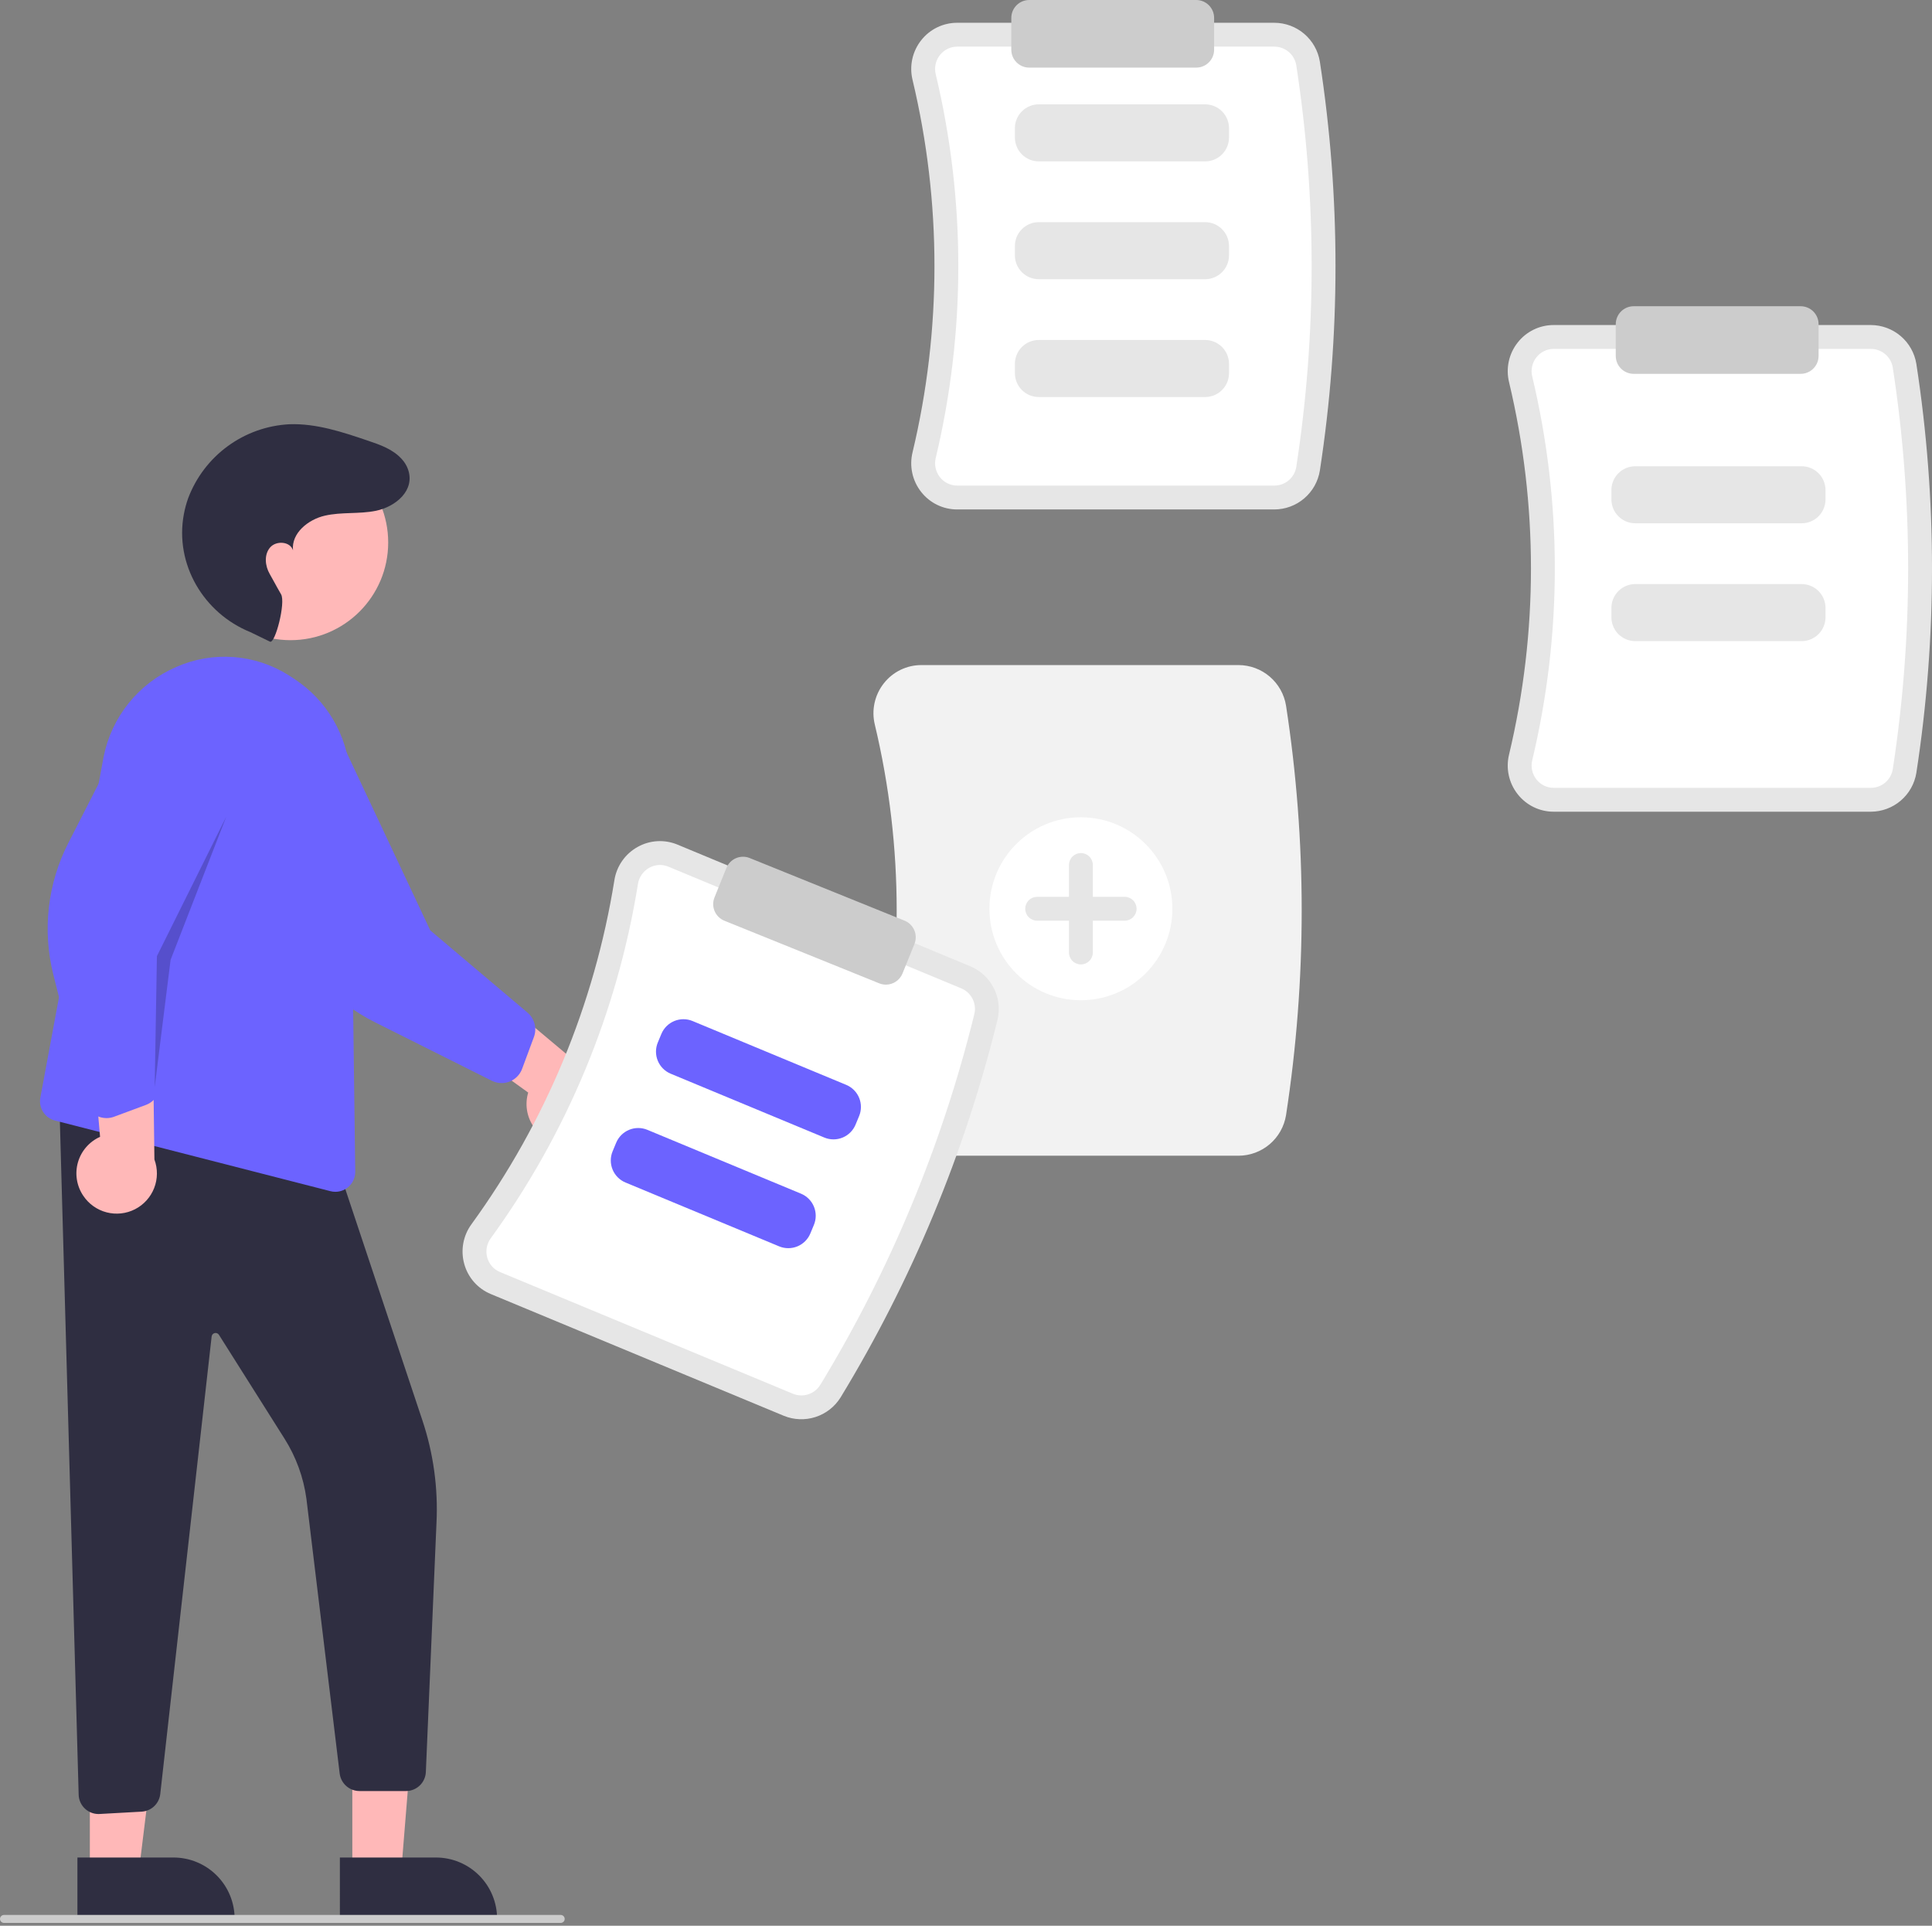 <svg width="600" height="598" viewBox="0 0 600 598" fill="none" xmlns="http://www.w3.org/2000/svg">
<rect x="0" y="0" width="600" height="598" fill="#808080" stroke="none"/>
<g clip-path="url(#clip0_27_76)">
<path d="M395.763 158.199H297.284C295.128 158.205 292.999 157.72 291.058 156.78C289.118 155.839 287.418 154.469 286.088 152.773C284.733 151.061 283.786 149.062 283.32 146.928C282.855 144.795 282.882 142.584 283.4 140.463C292.476 102.446 292.476 62.826 283.399 24.809C282.881 22.688 282.855 20.477 283.32 18.344C283.786 16.211 284.733 14.212 286.087 12.5C287.418 10.804 289.118 9.433 291.058 8.493C292.998 7.553 295.128 7.067 297.284 7.074H395.763C399.164 7.084 402.45 8.3 405.037 10.507C407.624 12.713 409.344 15.766 409.891 19.122C416.372 61.217 416.372 104.056 409.891 146.151C409.344 149.507 407.624 152.56 405.037 154.766C402.45 156.973 399.164 158.189 395.763 158.199Z" fill="#E6E6E6"/>
<path d="M297.283 14.484C296.248 14.48 295.226 14.713 294.294 15.164C293.362 15.616 292.545 16.273 291.906 17.088C291.247 17.922 290.788 18.896 290.562 19.934C290.337 20.973 290.351 22.049 290.604 23.082C299.952 62.235 299.953 103.038 290.605 142.191C290.352 143.223 290.337 144.299 290.563 145.338C290.788 146.376 291.247 147.349 291.905 148.184C292.545 148.998 293.362 149.657 294.294 150.108C295.226 150.559 296.248 150.792 297.283 150.789H395.763C397.396 150.789 398.976 150.21 400.222 149.155C401.468 148.099 402.299 146.636 402.567 145.025C408.933 103.676 408.933 61.596 402.567 20.248C402.299 18.637 401.468 17.173 400.222 16.118C398.976 15.062 397.396 14.483 395.763 14.484L297.283 14.484Z" fill="white"/>
<path d="M374.273 50.114H322.595C320.63 50.112 318.747 49.331 317.358 47.942C315.969 46.553 315.187 44.669 315.185 42.705V39.809C315.187 37.845 315.969 35.961 317.358 34.572C318.747 33.183 320.63 32.402 322.595 32.399H374.273C376.238 32.402 378.121 33.183 379.51 34.572C380.899 35.961 381.68 37.845 381.683 39.809V42.705C381.68 44.669 380.899 46.553 379.51 47.942C378.121 49.331 376.237 50.112 374.273 50.114Z" fill="#E6E6E6"/>
<path d="M374.273 86.702H322.595C320.63 86.7 318.747 85.918 317.358 84.529C315.969 83.14 315.187 81.257 315.185 79.292V76.397C315.187 74.432 315.969 72.549 317.358 71.16C318.747 69.77 320.63 68.989 322.595 68.987H374.273C376.238 68.989 378.121 69.77 379.51 71.16C380.899 72.549 381.68 74.432 381.683 76.397V79.292C381.68 81.257 380.899 83.14 379.51 84.529C378.121 85.918 376.238 86.7 374.273 86.702Z" fill="#E6E6E6"/>
<path d="M374.273 123.289H322.595C320.63 123.287 318.747 122.506 317.358 121.117C315.969 119.728 315.187 117.844 315.185 115.88V112.984C315.187 111.02 315.969 109.136 317.358 107.747C318.747 106.358 320.63 105.577 322.595 105.575H374.273C376.238 105.577 378.121 106.358 379.51 107.747C380.899 109.136 381.68 111.02 381.683 112.984V115.88C381.681 117.844 380.899 119.728 379.51 121.117C378.121 122.506 376.238 123.287 374.273 123.289Z" fill="#E6E6E6"/>
<path d="M581.012 252.058H482.532C480.376 252.065 478.247 251.579 476.307 250.639C474.367 249.699 472.667 248.328 471.336 246.632C469.981 244.92 469.035 242.921 468.569 240.788C468.103 238.655 468.13 236.443 468.648 234.322C477.724 196.305 477.724 156.686 468.648 118.669C468.13 116.548 468.103 114.336 468.569 112.203C469.035 110.07 469.981 108.072 471.336 106.359C472.666 104.663 474.367 103.292 476.307 102.352C478.247 101.412 480.376 100.927 482.532 100.933H581.012C584.412 100.943 587.698 102.159 590.286 104.366C592.873 106.572 594.593 109.625 595.139 112.981C601.62 155.076 601.62 197.915 595.139 240.01C594.593 243.366 592.873 246.419 590.286 248.626C587.698 250.832 584.412 252.048 581.012 252.058Z" fill="#E6E6E6"/>
<path d="M482.532 108.343C481.497 108.34 480.474 108.573 479.542 109.024C478.61 109.475 477.794 110.133 477.154 110.947C476.496 111.782 476.037 112.755 475.811 113.794C475.586 114.832 475.6 115.909 475.853 116.941C485.201 156.094 485.201 196.897 475.854 236.05C475.6 237.082 475.586 238.158 475.811 239.197C476.036 240.235 476.496 241.209 477.154 242.043C477.793 242.858 478.61 243.516 479.542 243.968C480.474 244.419 481.497 244.652 482.532 244.648H581.012C582.645 244.649 584.225 244.07 585.471 243.014C586.717 241.959 587.548 240.495 587.815 238.884C594.181 197.536 594.181 155.456 587.815 114.107C587.548 112.496 586.717 111.033 585.471 109.977C584.225 108.922 582.645 108.343 581.012 108.343L482.532 108.343Z" fill="white"/>
<path d="M384.648 358.885H286.169C283.919 358.891 281.698 358.385 279.674 357.404C277.65 356.423 275.876 354.993 274.488 353.223C273.075 351.438 272.088 349.354 271.602 347.129C271.116 344.905 271.144 342.599 271.684 340.387C280.738 302.465 280.738 262.944 271.684 225.022C271.144 222.81 271.116 220.504 271.602 218.28C272.088 216.056 273.075 213.972 274.487 212.186C275.876 210.416 277.65 208.987 279.674 208.006C281.698 207.025 283.919 206.518 286.169 206.525H384.648C388.196 206.536 391.624 207.805 394.323 210.107C397.022 212.409 398.816 215.595 399.386 219.096C405.877 261.254 405.877 304.156 399.386 346.313C398.816 349.815 397.022 353 394.323 355.302C391.624 357.605 388.196 358.874 384.648 358.885Z" fill="#F2F2F2"/>
<path d="M559.522 162.498H507.843C505.879 162.496 503.995 161.715 502.606 160.326C501.217 158.937 500.436 157.053 500.434 155.089V152.193C500.436 150.229 501.217 148.345 502.606 146.956C503.995 145.567 505.879 144.786 507.843 144.784H559.522C561.486 144.786 563.369 145.567 564.759 146.956C566.148 148.345 566.929 150.229 566.931 152.193V155.089C566.929 157.053 566.148 158.937 564.759 160.326C563.369 161.715 561.486 162.496 559.522 162.498Z" fill="#E6E6E6"/>
<path d="M559.522 199.086H507.843C505.879 199.084 503.995 198.302 502.606 196.913C501.217 195.524 500.436 193.641 500.434 191.676V188.781C500.436 186.816 501.217 184.933 502.606 183.544C503.995 182.155 505.879 181.373 507.843 181.371H559.522C561.486 181.373 563.369 182.155 564.759 183.544C566.148 184.933 566.929 186.816 566.931 188.781V191.676C566.929 193.641 566.148 195.524 564.759 196.913C563.369 198.302 561.486 199.084 559.522 199.086Z" fill="#E6E6E6"/>
<path d="M335.684 310.6C351.372 310.6 364.089 297.883 364.089 282.195C364.089 266.508 351.372 253.791 335.684 253.791C319.996 253.791 307.279 266.508 307.279 282.195C307.279 297.883 319.996 310.6 335.684 310.6Z" fill="white"/>
<path d="M349.269 278.49H339.389V268.61C339.389 267.628 338.999 266.685 338.304 265.991C337.609 265.296 336.667 264.905 335.684 264.905C334.701 264.905 333.759 265.296 333.064 265.991C332.369 266.685 331.979 267.628 331.979 268.61V278.49H322.099C321.117 278.49 320.174 278.881 319.479 279.575C318.784 280.27 318.394 281.213 318.394 282.195C318.394 283.178 318.784 284.12 319.479 284.815C320.174 285.51 321.117 285.9 322.099 285.9H331.979V295.78C331.979 296.763 332.369 297.705 333.064 298.4C333.759 299.095 334.701 299.485 335.684 299.485C336.667 299.485 337.609 299.095 338.304 298.4C338.999 297.705 339.389 296.763 339.389 295.78V285.9H349.269C350.252 285.9 351.194 285.51 351.889 284.815C352.584 284.12 352.974 283.178 352.974 282.195C352.974 281.213 352.584 280.27 351.889 279.575C351.194 278.881 350.252 278.49 349.269 278.49Z" fill="#E6E6E6"/>
<path d="M371.499 20.995H319.629C318.156 20.993 316.743 20.407 315.701 19.365C314.659 18.323 314.073 16.911 314.072 15.437V5.557C314.073 4.084 314.659 2.671 315.701 1.63C316.743 0.588 318.156 0.002 319.629 0H371.499C372.972 0.002 374.385 0.588 375.427 1.63C376.468 2.671 377.055 4.084 377.056 5.557V15.437C377.055 16.911 376.468 18.323 375.427 19.365C374.385 20.407 372.972 20.993 371.499 20.995Z" fill="#CCCCCC"/>
<path d="M559.217 116.089H507.348C505.874 116.087 504.462 115.501 503.42 114.459C502.378 113.418 501.792 112.005 501.79 110.532V100.652C501.792 99.178 502.378 97.766 503.42 96.724C504.462 95.682 505.874 95.096 507.348 95.094H559.217C560.691 95.096 562.103 95.682 563.145 96.724C564.187 97.766 564.773 99.178 564.775 100.652V110.532C564.773 112.005 564.187 113.418 563.145 114.459C562.103 115.501 560.691 116.087 559.217 116.089Z" fill="#CCCCCC"/>
<path d="M109.415 581.756H124.556L129.29 523.355H109.413L109.415 581.756Z" fill="#FFB8B8"/>
<path d="M105.554 576.813L135.371 576.812H135.372C137.868 576.811 140.339 577.303 142.644 578.258C144.95 579.213 147.044 580.612 148.809 582.377C150.573 584.141 151.973 586.236 152.928 588.542C153.883 590.847 154.374 593.318 154.374 595.813V596.431L105.555 596.433L105.554 576.813Z" fill="#2F2E41"/>
<path d="M27.906 581.756H43.047L50.251 523.355H27.903L27.906 581.756Z" fill="#FFB8B8"/>
<path d="M24.044 576.813L53.862 576.812H53.863C56.358 576.811 58.829 577.303 61.135 578.258C63.44 579.213 65.535 580.612 67.299 582.377C69.064 584.141 70.464 586.236 71.419 588.542C72.374 590.847 72.865 593.318 72.865 595.813V596.431L24.045 596.433L24.044 576.813Z" fill="#2F2E41"/>
<path d="M30.592 563.307C29.048 563.307 27.56 562.726 26.424 561.679C25.814 561.123 25.323 560.449 24.981 559.698C24.638 558.948 24.45 558.136 24.429 557.311L18.357 339.689L104.573 361.242L131.174 441.044C134.604 451.31 136.089 462.126 135.553 472.937L132.249 550.293C132.174 551.877 131.491 553.372 130.343 554.467C129.194 555.561 127.668 556.171 126.081 556.17H111.621C110.128 556.164 108.688 555.62 107.564 554.637C106.44 553.655 105.708 552.301 105.502 550.823L95.166 465.433C94.263 458.772 91.933 452.384 88.335 446.706L67.995 414.502C67.859 414.287 67.66 414.119 67.425 414.022C67.19 413.924 66.93 413.901 66.682 413.957C66.434 414.012 66.208 414.143 66.037 414.331C65.866 414.52 65.757 414.756 65.725 415.009L49.764 557.142C49.592 558.583 48.918 559.918 47.859 560.911C46.8 561.905 45.425 562.492 43.975 562.571L30.944 563.296C30.826 563.303 30.709 563.307 30.592 563.307Z" fill="#2F2E41"/>
<path d="M90.225 198.793C106.978 198.793 120.558 185.212 120.558 168.46C120.558 151.708 106.978 138.128 90.225 138.128C73.473 138.128 59.893 151.708 59.893 168.46C59.893 185.212 73.473 198.793 90.225 198.793Z" fill="#FFB8B8"/>
<path d="M104.16 370.092C103.638 370.092 103.118 370.026 102.612 369.896L17.071 347.963C15.541 347.571 14.22 346.608 13.379 345.273C12.537 343.937 12.24 342.329 12.547 340.781L32.192 234.953C33.416 228.836 36.107 223.107 40.032 218.259C43.958 213.41 49.002 209.587 54.731 207.117C60.313 204.647 66.417 203.588 72.505 204.035C78.593 204.482 84.477 206.421 89.638 209.68C90.836 210.427 92.042 211.242 93.223 212.102C97.976 215.608 101.853 220.168 104.548 225.424C107.243 230.68 108.684 236.489 108.758 242.395L110.32 363.83C110.33 364.647 110.179 365.457 109.874 366.215C109.57 366.973 109.118 367.663 108.545 368.245C107.973 368.828 107.29 369.291 106.537 369.608C105.785 369.925 104.977 370.09 104.16 370.092Z" fill="#6C63FF"/>
<path d="M25.872 371.337C24.852 369.835 24.173 368.128 23.884 366.336C23.595 364.543 23.702 362.71 24.198 360.963C24.694 359.217 25.567 357.6 26.756 356.228C27.944 354.855 29.419 353.76 31.076 353.019L27.272 309.051L47.434 319.979L47.956 360.056C49.016 362.923 48.988 366.08 47.876 368.927C46.764 371.774 44.647 374.115 41.925 375.506C39.203 376.896 36.065 377.24 33.106 376.471C30.148 375.703 27.574 373.876 25.872 371.337Z" fill="#FFB8B8"/>
<path d="M33.075 347.204C32.507 347.204 31.94 347.132 31.389 346.991C30.203 346.688 29.122 346.071 28.258 345.205C27.395 344.338 26.782 343.254 26.483 342.068L16.575 302.691C13.112 288.939 14.763 274.397 21.22 261.77L41.979 221.162C43.291 216.3 46.462 212.148 50.807 209.602C55.152 207.057 60.324 206.321 65.207 207.554C67.64 208.168 69.928 209.26 71.936 210.765C73.945 212.271 75.635 214.16 76.908 216.323C78.207 218.517 79.057 220.948 79.408 223.474C79.758 226 79.603 228.57 78.951 231.035L49.401 297.115L49.752 336.678C49.761 338.074 49.341 339.439 48.549 340.589C47.758 341.738 46.632 342.617 45.325 343.106L35.436 346.778C34.681 347.06 33.881 347.204 33.075 347.204Z" fill="#6C63FF"/>
<path d="M174.526 355.164C172.722 354.958 170.986 354.359 169.438 353.409C167.891 352.459 166.571 351.181 165.571 349.666C164.571 348.151 163.916 346.435 163.65 344.639C163.385 342.842 163.518 341.01 164.037 339.271L128.231 313.473L149.666 305.319L180.382 331.068C183.247 332.134 185.62 334.215 187.053 336.915C188.486 339.615 188.879 342.747 188.157 345.717C187.435 348.687 185.649 351.29 183.137 353.031C180.624 354.772 177.561 355.531 174.526 355.164Z" fill="#FFB8B8"/>
<path d="M155.782 336.326C154.726 336.325 153.685 336.079 152.74 335.608L116.433 317.432C103.751 311.084 93.806 300.347 88.447 287.217L71.21 244.993C68.381 240.826 67.303 235.715 68.208 230.76C69.113 225.806 71.929 221.406 76.048 218.509C78.106 217.062 80.432 216.039 82.889 215.499C85.347 214.96 87.887 214.915 90.362 215.368C92.866 215.818 95.256 216.761 97.393 218.141C99.53 219.522 101.372 221.313 102.812 223.41L133.619 288.914L163.834 314.456C164.898 315.36 165.659 316.568 166.013 317.918C166.368 319.268 166.3 320.695 165.818 322.005L162.15 331.895C161.672 333.192 160.806 334.311 159.672 335.101C158.531 335.898 157.173 336.326 155.782 336.326Z" fill="#6C63FF"/>
<path d="M83.856 199.257C85.468 199.962 88.768 187.121 87.29 184.552C85.091 180.732 85.221 180.76 83.761 178.233C82.302 175.706 81.975 172.246 83.865 170.023C85.755 167.799 90.129 168.094 90.992 170.882C90.437 165.587 95.675 161.33 100.863 160.134C106.052 158.938 111.524 159.68 116.741 158.616C122.795 157.381 129.095 152.305 126.679 145.648C126.265 144.539 125.644 143.519 124.85 142.642C122.059 139.504 118.155 138.164 114.338 136.868C106.397 134.173 98.239 131.444 89.858 131.741C82.953 132.102 76.302 134.468 70.721 138.55C65.139 142.632 60.869 148.252 58.432 154.723C57.854 156.342 57.407 158.005 57.094 159.695C54.217 175.162 63.199 190.419 77.787 196.309L83.856 199.257Z" fill="#2F2E41"/>
<path opacity="0.2" d="M48.041 337.576L48.729 296.909L70.271 253.597L52.981 298.056L48.041 337.576Z" fill="black"/>
<path d="M243.388 439.635L152.446 401.85C150.452 401.029 148.672 399.764 147.242 398.151C145.811 396.538 144.767 394.62 144.189 392.543C143.594 390.442 143.487 388.233 143.876 386.085C144.264 383.936 145.137 381.904 146.43 380.144C169.398 348.519 184.599 311.932 190.803 273.342C191.139 271.185 191.963 269.133 193.211 267.341C194.46 265.55 196.101 264.068 198.009 263.006C199.888 261.95 201.984 261.337 204.137 261.213C206.289 261.089 208.441 261.458 210.43 262.291L301.373 300.077C304.509 301.39 307.077 303.774 308.619 306.804C310.162 309.835 310.579 313.314 309.796 316.623C299.63 357.983 283.193 397.543 261.057 433.929C259.265 436.819 256.505 438.978 253.269 440.023C250.034 441.068 246.532 440.93 243.388 439.635Z" fill="#E6E6E6"/>
<path d="M207.587 269.134C206.632 268.734 205.598 268.556 204.565 268.615C203.531 268.675 202.525 268.969 201.622 269.475C200.693 269.993 199.896 270.716 199.289 271.589C198.682 272.461 198.282 273.461 198.12 274.511C191.73 314.254 176.075 351.935 152.42 384.505C151.79 385.36 151.364 386.349 151.174 387.394C150.983 388.44 151.034 389.515 151.322 390.538C151.6 391.535 152.102 392.457 152.789 393.231C153.476 394.006 154.331 394.613 155.289 395.007L246.232 432.792C247.739 433.419 249.421 433.491 250.976 432.994C252.532 432.497 253.86 431.465 254.726 430.08C276.469 394.338 292.615 355.479 302.601 314.852C302.971 313.262 302.766 311.592 302.02 310.139C301.275 308.686 300.038 307.545 298.53 306.919L207.587 269.134Z" fill="white"/>
<path d="M256.01 353.246L208.287 333.418C206.474 332.662 205.034 331.218 204.284 329.402C203.535 327.587 203.536 325.548 204.287 323.733L205.398 321.059C206.154 319.245 207.598 317.806 209.414 317.056C211.23 316.306 213.269 316.307 215.084 317.059L262.807 336.887C264.62 337.643 266.06 339.087 266.81 340.903C267.559 342.719 267.558 344.758 266.806 346.573L265.695 349.247C264.94 351.06 263.496 352.499 261.68 353.249C259.864 353.999 257.825 353.998 256.01 353.246Z" fill="#6C63FF"/>
<path d="M241.972 387.033L194.249 367.205C192.436 366.45 190.996 365.005 190.246 363.19C189.496 361.374 189.498 359.335 190.249 357.52L191.36 354.846C192.116 353.033 193.56 351.593 195.376 350.843C197.192 350.093 199.231 350.094 201.046 350.846L248.769 370.674C250.582 371.43 252.022 372.874 252.771 374.69C253.521 376.506 253.52 378.545 252.768 380.36L251.657 383.034C250.902 384.847 249.458 386.287 247.642 387.037C245.826 387.786 243.787 387.785 241.972 387.033Z" fill="#6C63FF"/>
<path d="M275.133 305.761C274.418 305.761 273.711 305.622 273.049 305.353L224.961 285.911C223.596 285.357 222.506 284.285 221.93 282.928C221.355 281.572 221.341 280.043 221.892 278.676L225.595 269.516C226.148 268.15 227.22 267.059 228.577 266.483C229.934 265.908 231.464 265.895 232.83 266.447L280.918 285.889C282.284 286.443 283.374 287.516 283.949 288.872C284.524 290.229 284.538 291.758 283.988 293.124L280.284 302.284C279.868 303.31 279.156 304.189 278.238 304.808C277.321 305.427 276.24 305.759 275.133 305.761Z" fill="#CCCCCC"/>
<path d="M174.134 597.118H1.235C0.907 597.118 0.593 596.988 0.362 596.756C0.13 596.525 -1.52588e-05 596.21 -1.52588e-05 595.883C-1.52588e-05 595.555 0.13 595.241 0.362 595.01C0.593 594.778 0.907 594.648 1.235 594.648H174.134C174.461 594.648 174.775 594.778 175.007 595.01C175.239 595.241 175.369 595.555 175.369 595.883C175.369 596.21 175.239 596.525 175.007 596.756C174.775 596.988 174.461 597.118 174.134 597.118Z" fill="#CCCCCC"/>
</g>
<defs>
<clipPath id="clip0_27_76">
<rect width="600" height="597.118" fill="white"/>
</clipPath>
</defs>
</svg>
